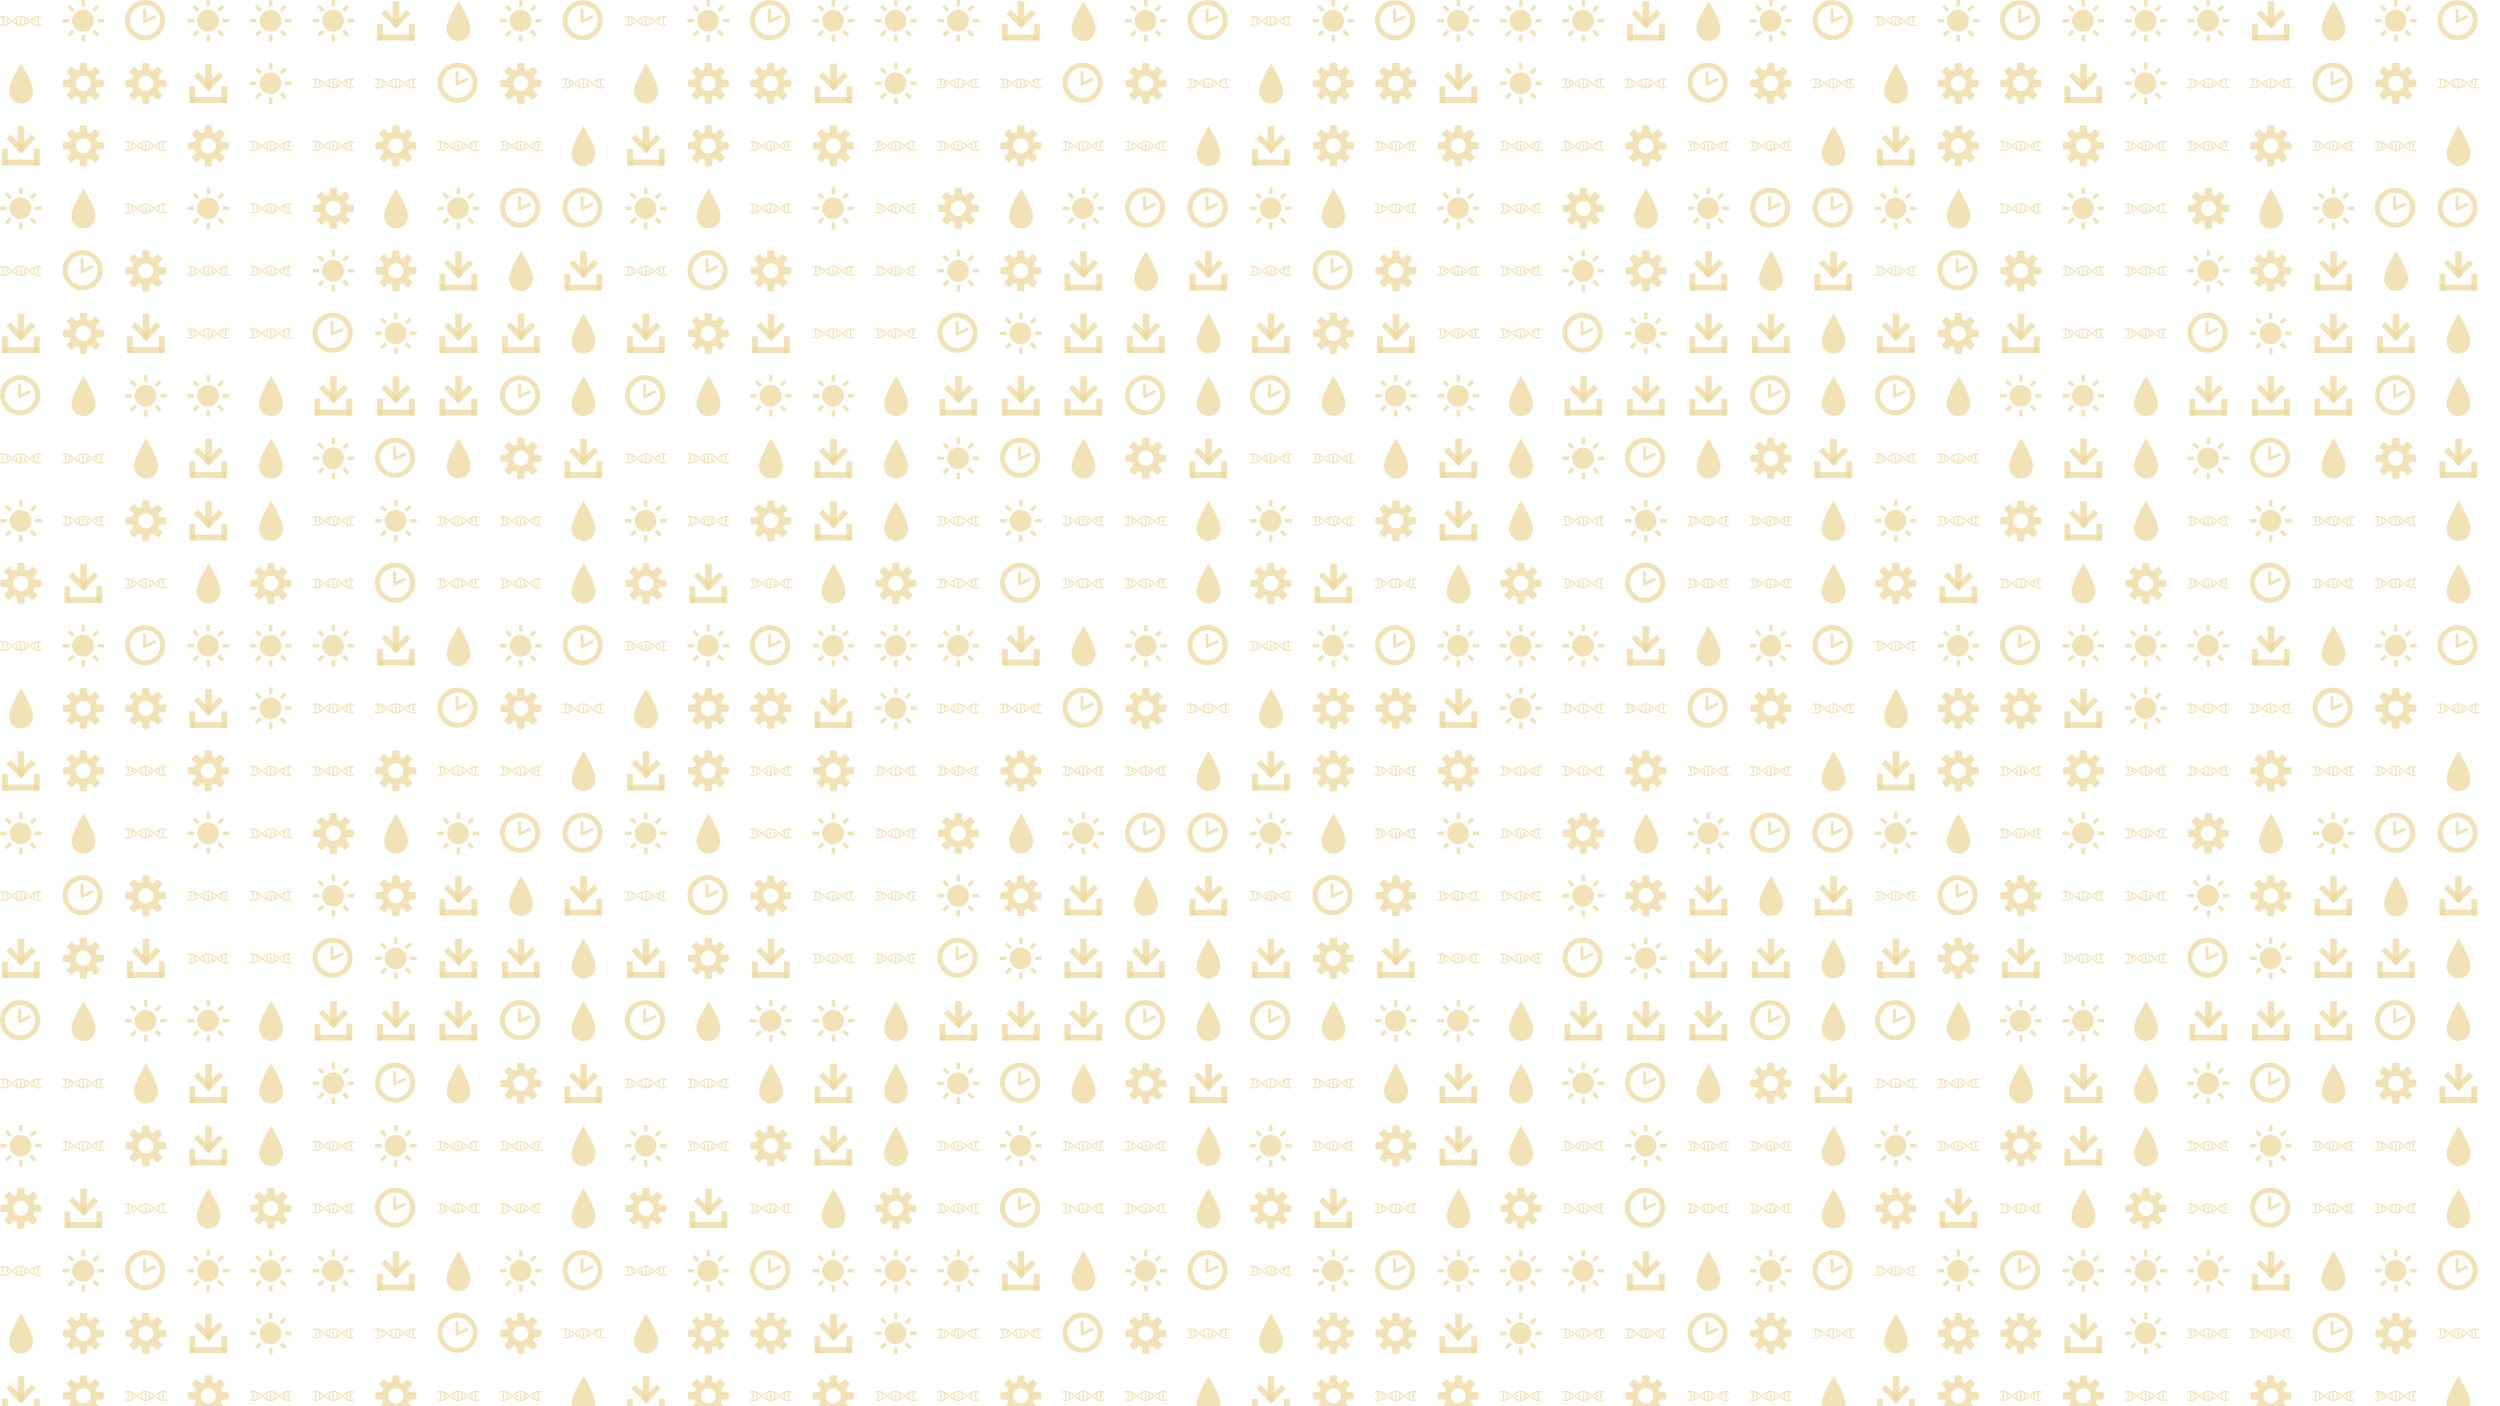 <svg xmlns="http://www.w3.org/2000/svg" version="1.1" xmlns:xlink="http://www.w3.org/1999/xlink" xmlns:svgjs="http://svgjs.dev/svgjs" width="1920" height="1080" preserveAspectRatio="none" viewBox="0 0 1920 1080"><g mask="url(&quot;#SvgjsMask1008&quot;)" fill="none"><use xlink:href="#SvgjsG1015" transform="translate(0, 0)" fill="rgba(237, 216, 151, 0.7)"></use><use xlink:href="#SvgjsG1015" transform="translate(0, 480)" fill="rgba(237, 216, 151, 0.7)"></use><use xlink:href="#SvgjsG1015" transform="translate(0, 960)" fill="rgba(237, 216, 151, 0.7)"></use><use xlink:href="#SvgjsG1015" transform="translate(480, 0)" fill="rgba(237, 216, 151, 0.7)"></use><use xlink:href="#SvgjsG1015" transform="translate(480, 480)" fill="rgba(237, 216, 151, 0.7)"></use><use xlink:href="#SvgjsG1015" transform="translate(480, 960)" fill="rgba(237, 216, 151, 0.7)"></use><use xlink:href="#SvgjsG1015" transform="translate(960, 0)" fill="rgba(237, 216, 151, 0.7)"></use><use xlink:href="#SvgjsG1015" transform="translate(960, 480)" fill="rgba(237, 216, 151, 0.7)"></use><use xlink:href="#SvgjsG1015" transform="translate(960, 960)" fill="rgba(237, 216, 151, 0.7)"></use><use xlink:href="#SvgjsG1015" transform="translate(1440, 0)" fill="rgba(237, 216, 151, 0.7)"></use><use xlink:href="#SvgjsG1015" transform="translate(1440, 480)" fill="rgba(237, 216, 151, 0.7)"></use><use xlink:href="#SvgjsG1015" transform="translate(1440, 960)" fill="rgba(237, 216, 151, 0.7)"></use></g><defs><mask id="SvgjsMask1008"><rect width="1920" height="1080" fill="#ffffff"></rect></mask><g id="SvgjsG1011"><path d="M6.498 9.304L12.139 3.663l1.565 1.566-5.641 5.641z"></path><path d="M6.8 0.457h2.541v8.028H6.8z"></path><path d="M8.072 10.876L2.429 5.238l1.563-1.566L9.636 9.313zM1.2 13.277h13.733v2.266H1.2z"></path><path d="M0.733 9.143h2.267v6.4h-2.267z m12.267 0h2.267v6.4h-2.267z"></path></g><g id="SvgjsG1010"><path d="M3.474 10.969C3.474 7.665 8.077 0.361 8.077 0.361s4.602 7.305 4.602 10.608c0 2.247-1.506 4.771-4.602 4.771-3.095 0-4.603-2.524-4.603-4.771z" fill-rule="evenodd"></path></g><g id="SvgjsG1013"><path d="M7.713 15.485C3.459 15.485 0 12.025 0 7.768 0 3.513 3.459 0.051 7.713 0.051S15.432 3.513 15.432 7.768c0 4.257-3.465 7.716-7.719 7.717z m0-1.91c3.201 0 5.81-2.604 5.81-5.809 0-3.199-2.61-5.807-5.81-5.807-3.202 0-5.804 2.609-5.804 5.807-0.001 3.206 2.602 5.809 5.804 5.809z"></path><path d="M7.753 8.787a0.574 0.574 0 0 1-0.554-0.042 0.578 0.578 0 0 1-0.259-0.399L6.931 3.862a0.58 0.58 0 0 1 1.162 0v3.478l2.975-1.4a0.578 0.578 0 0 1 0.773 0.275c0.138 0.292 0.011 0.637-0.276 0.774l-3.81 1.798z"></path></g><g id="SvgjsG1009"><path d="M11.986 8.245a46.749 46.749 0 0 1-0.521-0.411c-0.146-0.116-0.293-0.233-0.44-0.348-0.88-0.688-1.797-1.316-2.816-1.407A2.815 2.815 0 0 0 7.954 6.067c-0.086 0-0.171 0.011-0.255 0.018-1.022 0.093-1.942 0.717-2.826 1.408l0.093 0.073c0.108 0.085 0.213 0.168 0.32 0.252C6.165 7.137 7.021 6.576 7.954 6.576c0.93 0 1.784 0.558 2.66 1.236a35.098 35.098 0 0 1 0.535 0.421c0.142 0.113 0.283 0.226 0.426 0.338C12.532 9.32 13.531 10 14.658 10c0.437 0 0.854-0.104 1.257-0.273v-0.557c-0.409 0.197-0.825 0.32-1.257 0.32-0.934 0-1.792-0.563-2.672-1.245z"></path><path d="M11.574 7.496c0.029 0.023 0.059 0.046 0.088 0.07 0.109 0.087 0.216 0.17 0.325 0.256 0.318-0.246 0.635-0.476 0.952-0.67v1.37c0.17 0.111 0.34 0.214 0.51 0.301V6.878c0.315-0.147 0.634-0.248 0.96-0.283v2.537c0.078 0.01 0.157 0.018 0.237 0.018 0.091 0 0.183-0.009 0.273-0.021V6.592c0.34 0.037 0.67 0.144 0.996 0.3V6.336C15.514 6.17 15.099 6.067 14.664 6.067c-1.128 0-2.13 0.68-3.09 1.429z m-7.248 1.08c-0.034-0.027-0.068-0.053-0.102-0.08-0.104-0.083-0.207-0.162-0.31-0.245-0.877 0.678-1.733 1.238-2.665 1.238C0.82 9.49 0.407 9.36 0 9.152v0.562C0.401 9.891 0.815 10 1.249 10c1.124 0 2.122-0.677 3.077-1.423z"></path><path d="M0.989 9.133c0.084 0.011 0.17 0.019 0.254 0.02 0.086 0 0.171-0.008 0.256-0.02V6.592c0.329 0.035 0.65 0.136 0.967 0.285-0.002 0.012-0.007 0.023-0.007 0.036v1.903a5.818 5.818 0 0 0 0.51-0.303V7.152c0.487 0.3 0.971 0.684 1.467 1.08C5.525 9.101 6.652 10 7.948 10c1.123 0 2.121-0.675 3.078-1.42l-0.106-0.084c-0.103-0.082-0.205-0.161-0.306-0.242-0.313 0.242-0.622 0.466-0.934 0.658V7.564A5.816 5.816 0 0 0 9.17 7.261v1.893c0 0.01 0.004 0.019 0.005 0.029-0.316 0.149-0.637 0.252-0.965 0.288V6.937a1.97 1.97 0 0 0-0.267-0.02c-0.082 0-0.163 0.008-0.243 0.017v2.541c-0.33-0.035-0.652-0.136-0.969-0.283 0.002-0.013 0.006-0.024 0.006-0.039V7.248a5.629 5.629 0 0 0-0.51 0.302v1.368c-0.49-0.299-0.976-0.686-1.474-1.083C3.666 6.966 2.539 6.067 1.243 6.067c-0.432 0-0.844 0.096-1.243 0.251v0.55c0.324-0.144 0.652-0.244 0.989-0.278V9.133z"></path></g><g id="SvgjsG1012"><path d="M2.524 8.637H0.014V7.308h2.51v1.329zM3.656 4.576L1.884 2.804l0.935-0.935 1.772 1.772-0.935 0.935z m0 6.817l0.935 0.935-1.772 1.773-0.934-0.936 1.771-1.772z m4.997-8.884h-1.33V-0.002h1.33v2.511z m-1.33 10.952h1.33v2.51h-1.33v-2.509zM12.344 4.576l-0.96-0.935 1.796-1.772 0.935 0.935-1.772 1.772z m0 6.792l1.771 1.797-0.935 0.936-1.771-1.774 0.936-0.96z m3.643-4.06v1.329h-2.51V7.308h2.509z"></path><path d="M3.702 7.984a4.184 4.184 0 1 0 8.368 0 4.184 4.184 0 1 0-8.368 0"></path></g><g id="SvgjsG1014"><path d="M15.233 9.431c0.295 0 0.569-0.239 0.61-0.532 0 0 0.056-0.411 0.056-0.899s-0.056-0.899-0.056-0.899c-0.041-0.292-0.315-0.531-0.61-0.53h-1.524c-0.295 0-0.602-0.188-0.681-0.418s-0.188-0.967 0.021-1.176l1.078-1.077c0.209-0.209 0.225-0.565 0.036-0.792l-1.268-1.268c-0.227-0.189-0.583-0.173-0.792 0.036l-1.078 1.077c-0.208 0.209-0.556 0.293-0.772 0.187s-0.822-0.552-0.821-0.847V0.767c0-0.295-0.239-0.569-0.531-0.61 0 0-0.411-0.057-0.9-0.056s-0.899 0.057-0.899 0.056c-0.293 0.04-0.532 0.315-0.532 0.61v1.524c0 0.295-0.188 0.601-0.418 0.681s-0.967 0.188-1.176-0.021l-1.078-1.078C3.689 1.665 3.333 1.649 3.107 1.837l-1.268 1.268c-0.189 0.227-0.173 0.583 0.036 0.792l1.077 1.078c0.209 0.209 0.293 0.556 0.187 0.772s-0.552 0.822-0.847 0.822H0.767c-0.295 0-0.569 0.239-0.61 0.531 0 0-0.057 0.411-0.056 0.899s0.057 0.899 0.056 0.9c0.04 0.293 0.315 0.532 0.61 0.532h1.525c0.295 0 0.601 0.188 0.681 0.417 0.079 0.23 0.188 0.967-0.02 1.176l-1.078 1.077C1.667 12.311 1.651 12.667 1.84 12.893l1.267 1.268c0.227 0.189 0.583 0.173 0.792-0.036l1.077-1.077c0.209-0.208 0.556-0.292 0.772-0.187s0.821 0.553 0.822 0.848v1.524c0 0.295 0.239 0.569 0.532 0.61 0 0 0.411 0.057 0.899 0.057s0.899-0.056 0.899-0.057c0.293-0.04 0.531-0.315 0.532-0.609v-1.524c0-0.295 0.188-0.602 0.418-0.681 0.23-0.079 0.967-0.188 1.176 0.021l1.077 1.077c0.209 0.209 0.565 0.225 0.792 0.036l1.268-1.267c0.189-0.227 0.173-0.583-0.036-0.792l-1.078-1.077c-0.209-0.209-0.293-0.557-0.186-0.773 0.106-0.216 0.552-0.822 0.847-0.822h1.525zM8 10.892c-1.597 0-2.891-1.294-2.891-2.892 0-1.596 1.295-2.891 2.891-2.891S10.892 6.404 10.892 8 9.597 10.892 8 10.892z"></path></g><g id="SvgjsG1015"><use xlink:href="#SvgjsG1009" transform="translate(0, 0) scale(2)" fill="rgba(237, 216, 151, 0.7)"></use><use xlink:href="#SvgjsG1010" transform="translate(0, 48) scale(2)" fill="rgba(237, 216, 151, 0.7)"></use><use xlink:href="#SvgjsG1011" transform="translate(0, 96) scale(2)" fill="rgba(237, 216, 151, 0.7)"></use><use xlink:href="#SvgjsG1012" transform="translate(0, 144) scale(2)" fill="rgba(237, 216, 151, 0.7)"></use><use xlink:href="#SvgjsG1009" transform="translate(0, 192) scale(2)" fill="rgba(237, 216, 151, 0.7)"></use><use xlink:href="#SvgjsG1011" transform="translate(0, 240) scale(2)" fill="rgba(237, 216, 151, 0.7)"></use><use xlink:href="#SvgjsG1013" transform="translate(0, 288) scale(2)" fill="rgba(237, 216, 151, 0.7)"></use><use xlink:href="#SvgjsG1009" transform="translate(0, 336) scale(2)" fill="rgba(237, 216, 151, 0.7)"></use><use xlink:href="#SvgjsG1012" transform="translate(0, 384) scale(2)" fill="rgba(237, 216, 151, 0.7)"></use><use xlink:href="#SvgjsG1014" transform="translate(0, 432) scale(2)" fill="rgba(237, 216, 151, 0.7)"></use><use xlink:href="#SvgjsG1012" transform="translate(48, 0) scale(2)" fill="rgba(237, 216, 151, 0.7)"></use><use xlink:href="#SvgjsG1014" transform="translate(48, 48) scale(2)" fill="rgba(237, 216, 151, 0.7)"></use><use xlink:href="#SvgjsG1014" transform="translate(48, 96) scale(2)" fill="rgba(237, 216, 151, 0.7)"></use><use xlink:href="#SvgjsG1010" transform="translate(48, 144) scale(2)" fill="rgba(237, 216, 151, 0.7)"></use><use xlink:href="#SvgjsG1013" transform="translate(48, 192) scale(2)" fill="rgba(237, 216, 151, 0.7)"></use><use xlink:href="#SvgjsG1014" transform="translate(48, 240) scale(2)" fill="rgba(237, 216, 151, 0.7)"></use><use xlink:href="#SvgjsG1010" transform="translate(48, 288) scale(2)" fill="rgba(237, 216, 151, 0.7)"></use><use xlink:href="#SvgjsG1009" transform="translate(48, 336) scale(2)" fill="rgba(237, 216, 151, 0.7)"></use><use xlink:href="#SvgjsG1009" transform="translate(48, 384) scale(2)" fill="rgba(237, 216, 151, 0.7)"></use><use xlink:href="#SvgjsG1011" transform="translate(48, 432) scale(2)" fill="rgba(237, 216, 151, 0.7)"></use><use xlink:href="#SvgjsG1013" transform="translate(96, 0) scale(2)" fill="rgba(237, 216, 151, 0.7)"></use><use xlink:href="#SvgjsG1014" transform="translate(96, 48) scale(2)" fill="rgba(237, 216, 151, 0.7)"></use><use xlink:href="#SvgjsG1009" transform="translate(96, 96) scale(2)" fill="rgba(237, 216, 151, 0.7)"></use><use xlink:href="#SvgjsG1009" transform="translate(96, 144) scale(2)" fill="rgba(237, 216, 151, 0.7)"></use><use xlink:href="#SvgjsG1014" transform="translate(96, 192) scale(2)" fill="rgba(237, 216, 151, 0.7)"></use><use xlink:href="#SvgjsG1011" transform="translate(96, 240) scale(2)" fill="rgba(237, 216, 151, 0.7)"></use><use xlink:href="#SvgjsG1012" transform="translate(96, 288) scale(2)" fill="rgba(237, 216, 151, 0.7)"></use><use xlink:href="#SvgjsG1010" transform="translate(96, 336) scale(2)" fill="rgba(237, 216, 151, 0.7)"></use><use xlink:href="#SvgjsG1014" transform="translate(96, 384) scale(2)" fill="rgba(237, 216, 151, 0.7)"></use><use xlink:href="#SvgjsG1009" transform="translate(96, 432) scale(2)" fill="rgba(237, 216, 151, 0.7)"></use><use xlink:href="#SvgjsG1012" transform="translate(144, 0) scale(2)" fill="rgba(237, 216, 151, 0.7)"></use><use xlink:href="#SvgjsG1011" transform="translate(144, 48) scale(2)" fill="rgba(237, 216, 151, 0.7)"></use><use xlink:href="#SvgjsG1014" transform="translate(144, 96) scale(2)" fill="rgba(237, 216, 151, 0.7)"></use><use xlink:href="#SvgjsG1012" transform="translate(144, 144) scale(2)" fill="rgba(237, 216, 151, 0.7)"></use><use xlink:href="#SvgjsG1009" transform="translate(144, 192) scale(2)" fill="rgba(237, 216, 151, 0.7)"></use><use xlink:href="#SvgjsG1009" transform="translate(144, 240) scale(2)" fill="rgba(237, 216, 151, 0.7)"></use><use xlink:href="#SvgjsG1012" transform="translate(144, 288) scale(2)" fill="rgba(237, 216, 151, 0.7)"></use><use xlink:href="#SvgjsG1011" transform="translate(144, 336) scale(2)" fill="rgba(237, 216, 151, 0.7)"></use><use xlink:href="#SvgjsG1011" transform="translate(144, 384) scale(2)" fill="rgba(237, 216, 151, 0.7)"></use><use xlink:href="#SvgjsG1010" transform="translate(144, 432) scale(2)" fill="rgba(237, 216, 151, 0.7)"></use><use xlink:href="#SvgjsG1012" transform="translate(192, 0) scale(2)" fill="rgba(237, 216, 151, 0.7)"></use><use xlink:href="#SvgjsG1012" transform="translate(192, 48) scale(2)" fill="rgba(237, 216, 151, 0.7)"></use><use xlink:href="#SvgjsG1009" transform="translate(192, 96) scale(2)" fill="rgba(237, 216, 151, 0.7)"></use><use xlink:href="#SvgjsG1009" transform="translate(192, 144) scale(2)" fill="rgba(237, 216, 151, 0.7)"></use><use xlink:href="#SvgjsG1009" transform="translate(192, 192) scale(2)" fill="rgba(237, 216, 151, 0.7)"></use><use xlink:href="#SvgjsG1009" transform="translate(192, 240) scale(2)" fill="rgba(237, 216, 151, 0.7)"></use><use xlink:href="#SvgjsG1010" transform="translate(192, 288) scale(2)" fill="rgba(237, 216, 151, 0.7)"></use><use xlink:href="#SvgjsG1010" transform="translate(192, 336) scale(2)" fill="rgba(237, 216, 151, 0.7)"></use><use xlink:href="#SvgjsG1010" transform="translate(192, 384) scale(2)" fill="rgba(237, 216, 151, 0.7)"></use><use xlink:href="#SvgjsG1014" transform="translate(192, 432) scale(2)" fill="rgba(237, 216, 151, 0.7)"></use><use xlink:href="#SvgjsG1012" transform="translate(240, 0) scale(2)" fill="rgba(237, 216, 151, 0.7)"></use><use xlink:href="#SvgjsG1009" transform="translate(240, 48) scale(2)" fill="rgba(237, 216, 151, 0.7)"></use><use xlink:href="#SvgjsG1009" transform="translate(240, 96) scale(2)" fill="rgba(237, 216, 151, 0.7)"></use><use xlink:href="#SvgjsG1014" transform="translate(240, 144) scale(2)" fill="rgba(237, 216, 151, 0.7)"></use><use xlink:href="#SvgjsG1012" transform="translate(240, 192) scale(2)" fill="rgba(237, 216, 151, 0.7)"></use><use xlink:href="#SvgjsG1013" transform="translate(240, 240) scale(2)" fill="rgba(237, 216, 151, 0.7)"></use><use xlink:href="#SvgjsG1011" transform="translate(240, 288) scale(2)" fill="rgba(237, 216, 151, 0.7)"></use><use xlink:href="#SvgjsG1012" transform="translate(240, 336) scale(2)" fill="rgba(237, 216, 151, 0.7)"></use><use xlink:href="#SvgjsG1009" transform="translate(240, 384) scale(2)" fill="rgba(237, 216, 151, 0.7)"></use><use xlink:href="#SvgjsG1009" transform="translate(240, 432) scale(2)" fill="rgba(237, 216, 151, 0.7)"></use><use xlink:href="#SvgjsG1011" transform="translate(288, 0) scale(2)" fill="rgba(237, 216, 151, 0.7)"></use><use xlink:href="#SvgjsG1009" transform="translate(288, 48) scale(2)" fill="rgba(237, 216, 151, 0.7)"></use><use xlink:href="#SvgjsG1014" transform="translate(288, 96) scale(2)" fill="rgba(237, 216, 151, 0.7)"></use><use xlink:href="#SvgjsG1010" transform="translate(288, 144) scale(2)" fill="rgba(237, 216, 151, 0.7)"></use><use xlink:href="#SvgjsG1014" transform="translate(288, 192) scale(2)" fill="rgba(237, 216, 151, 0.7)"></use><use xlink:href="#SvgjsG1012" transform="translate(288, 240) scale(2)" fill="rgba(237, 216, 151, 0.7)"></use><use xlink:href="#SvgjsG1011" transform="translate(288, 288) scale(2)" fill="rgba(237, 216, 151, 0.7)"></use><use xlink:href="#SvgjsG1013" transform="translate(288, 336) scale(2)" fill="rgba(237, 216, 151, 0.7)"></use><use xlink:href="#SvgjsG1012" transform="translate(288, 384) scale(2)" fill="rgba(237, 216, 151, 0.7)"></use><use xlink:href="#SvgjsG1013" transform="translate(288, 432) scale(2)" fill="rgba(237, 216, 151, 0.7)"></use><use xlink:href="#SvgjsG1010" transform="translate(336, 0) scale(2)" fill="rgba(237, 216, 151, 0.7)"></use><use xlink:href="#SvgjsG1013" transform="translate(336, 48) scale(2)" fill="rgba(237, 216, 151, 0.7)"></use><use xlink:href="#SvgjsG1009" transform="translate(336, 96) scale(2)" fill="rgba(237, 216, 151, 0.7)"></use><use xlink:href="#SvgjsG1012" transform="translate(336, 144) scale(2)" fill="rgba(237, 216, 151, 0.7)"></use><use xlink:href="#SvgjsG1011" transform="translate(336, 192) scale(2)" fill="rgba(237, 216, 151, 0.7)"></use><use xlink:href="#SvgjsG1011" transform="translate(336, 240) scale(2)" fill="rgba(237, 216, 151, 0.7)"></use><use xlink:href="#SvgjsG1011" transform="translate(336, 288) scale(2)" fill="rgba(237, 216, 151, 0.7)"></use><use xlink:href="#SvgjsG1010" transform="translate(336, 336) scale(2)" fill="rgba(237, 216, 151, 0.7)"></use><use xlink:href="#SvgjsG1009" transform="translate(336, 384) scale(2)" fill="rgba(237, 216, 151, 0.7)"></use><use xlink:href="#SvgjsG1009" transform="translate(336, 432) scale(2)" fill="rgba(237, 216, 151, 0.7)"></use><use xlink:href="#SvgjsG1012" transform="translate(384, 0) scale(2)" fill="rgba(237, 216, 151, 0.7)"></use><use xlink:href="#SvgjsG1014" transform="translate(384, 48) scale(2)" fill="rgba(237, 216, 151, 0.7)"></use><use xlink:href="#SvgjsG1009" transform="translate(384, 96) scale(2)" fill="rgba(237, 216, 151, 0.7)"></use><use xlink:href="#SvgjsG1013" transform="translate(384, 144) scale(2)" fill="rgba(237, 216, 151, 0.7)"></use><use xlink:href="#SvgjsG1010" transform="translate(384, 192) scale(2)" fill="rgba(237, 216, 151, 0.7)"></use><use xlink:href="#SvgjsG1011" transform="translate(384, 240) scale(2)" fill="rgba(237, 216, 151, 0.7)"></use><use xlink:href="#SvgjsG1013" transform="translate(384, 288) scale(2)" fill="rgba(237, 216, 151, 0.7)"></use><use xlink:href="#SvgjsG1014" transform="translate(384, 336) scale(2)" fill="rgba(237, 216, 151, 0.7)"></use><use xlink:href="#SvgjsG1009" transform="translate(384, 384) scale(2)" fill="rgba(237, 216, 151, 0.7)"></use><use xlink:href="#SvgjsG1009" transform="translate(384, 432) scale(2)" fill="rgba(237, 216, 151, 0.7)"></use><use xlink:href="#SvgjsG1013" transform="translate(432, 0) scale(2)" fill="rgba(237, 216, 151, 0.7)"></use><use xlink:href="#SvgjsG1009" transform="translate(432, 48) scale(2)" fill="rgba(237, 216, 151, 0.7)"></use><use xlink:href="#SvgjsG1010" transform="translate(432, 96) scale(2)" fill="rgba(237, 216, 151, 0.7)"></use><use xlink:href="#SvgjsG1013" transform="translate(432, 144) scale(2)" fill="rgba(237, 216, 151, 0.7)"></use><use xlink:href="#SvgjsG1011" transform="translate(432, 192) scale(2)" fill="rgba(237, 216, 151, 0.7)"></use><use xlink:href="#SvgjsG1010" transform="translate(432, 240) scale(2)" fill="rgba(237, 216, 151, 0.7)"></use><use xlink:href="#SvgjsG1010" transform="translate(432, 288) scale(2)" fill="rgba(237, 216, 151, 0.7)"></use><use xlink:href="#SvgjsG1011" transform="translate(432, 336) scale(2)" fill="rgba(237, 216, 151, 0.7)"></use><use xlink:href="#SvgjsG1010" transform="translate(432, 384) scale(2)" fill="rgba(237, 216, 151, 0.7)"></use><use xlink:href="#SvgjsG1010" transform="translate(432, 432) scale(2)" fill="rgba(237, 216, 151, 0.7)"></use></g></defs></svg>